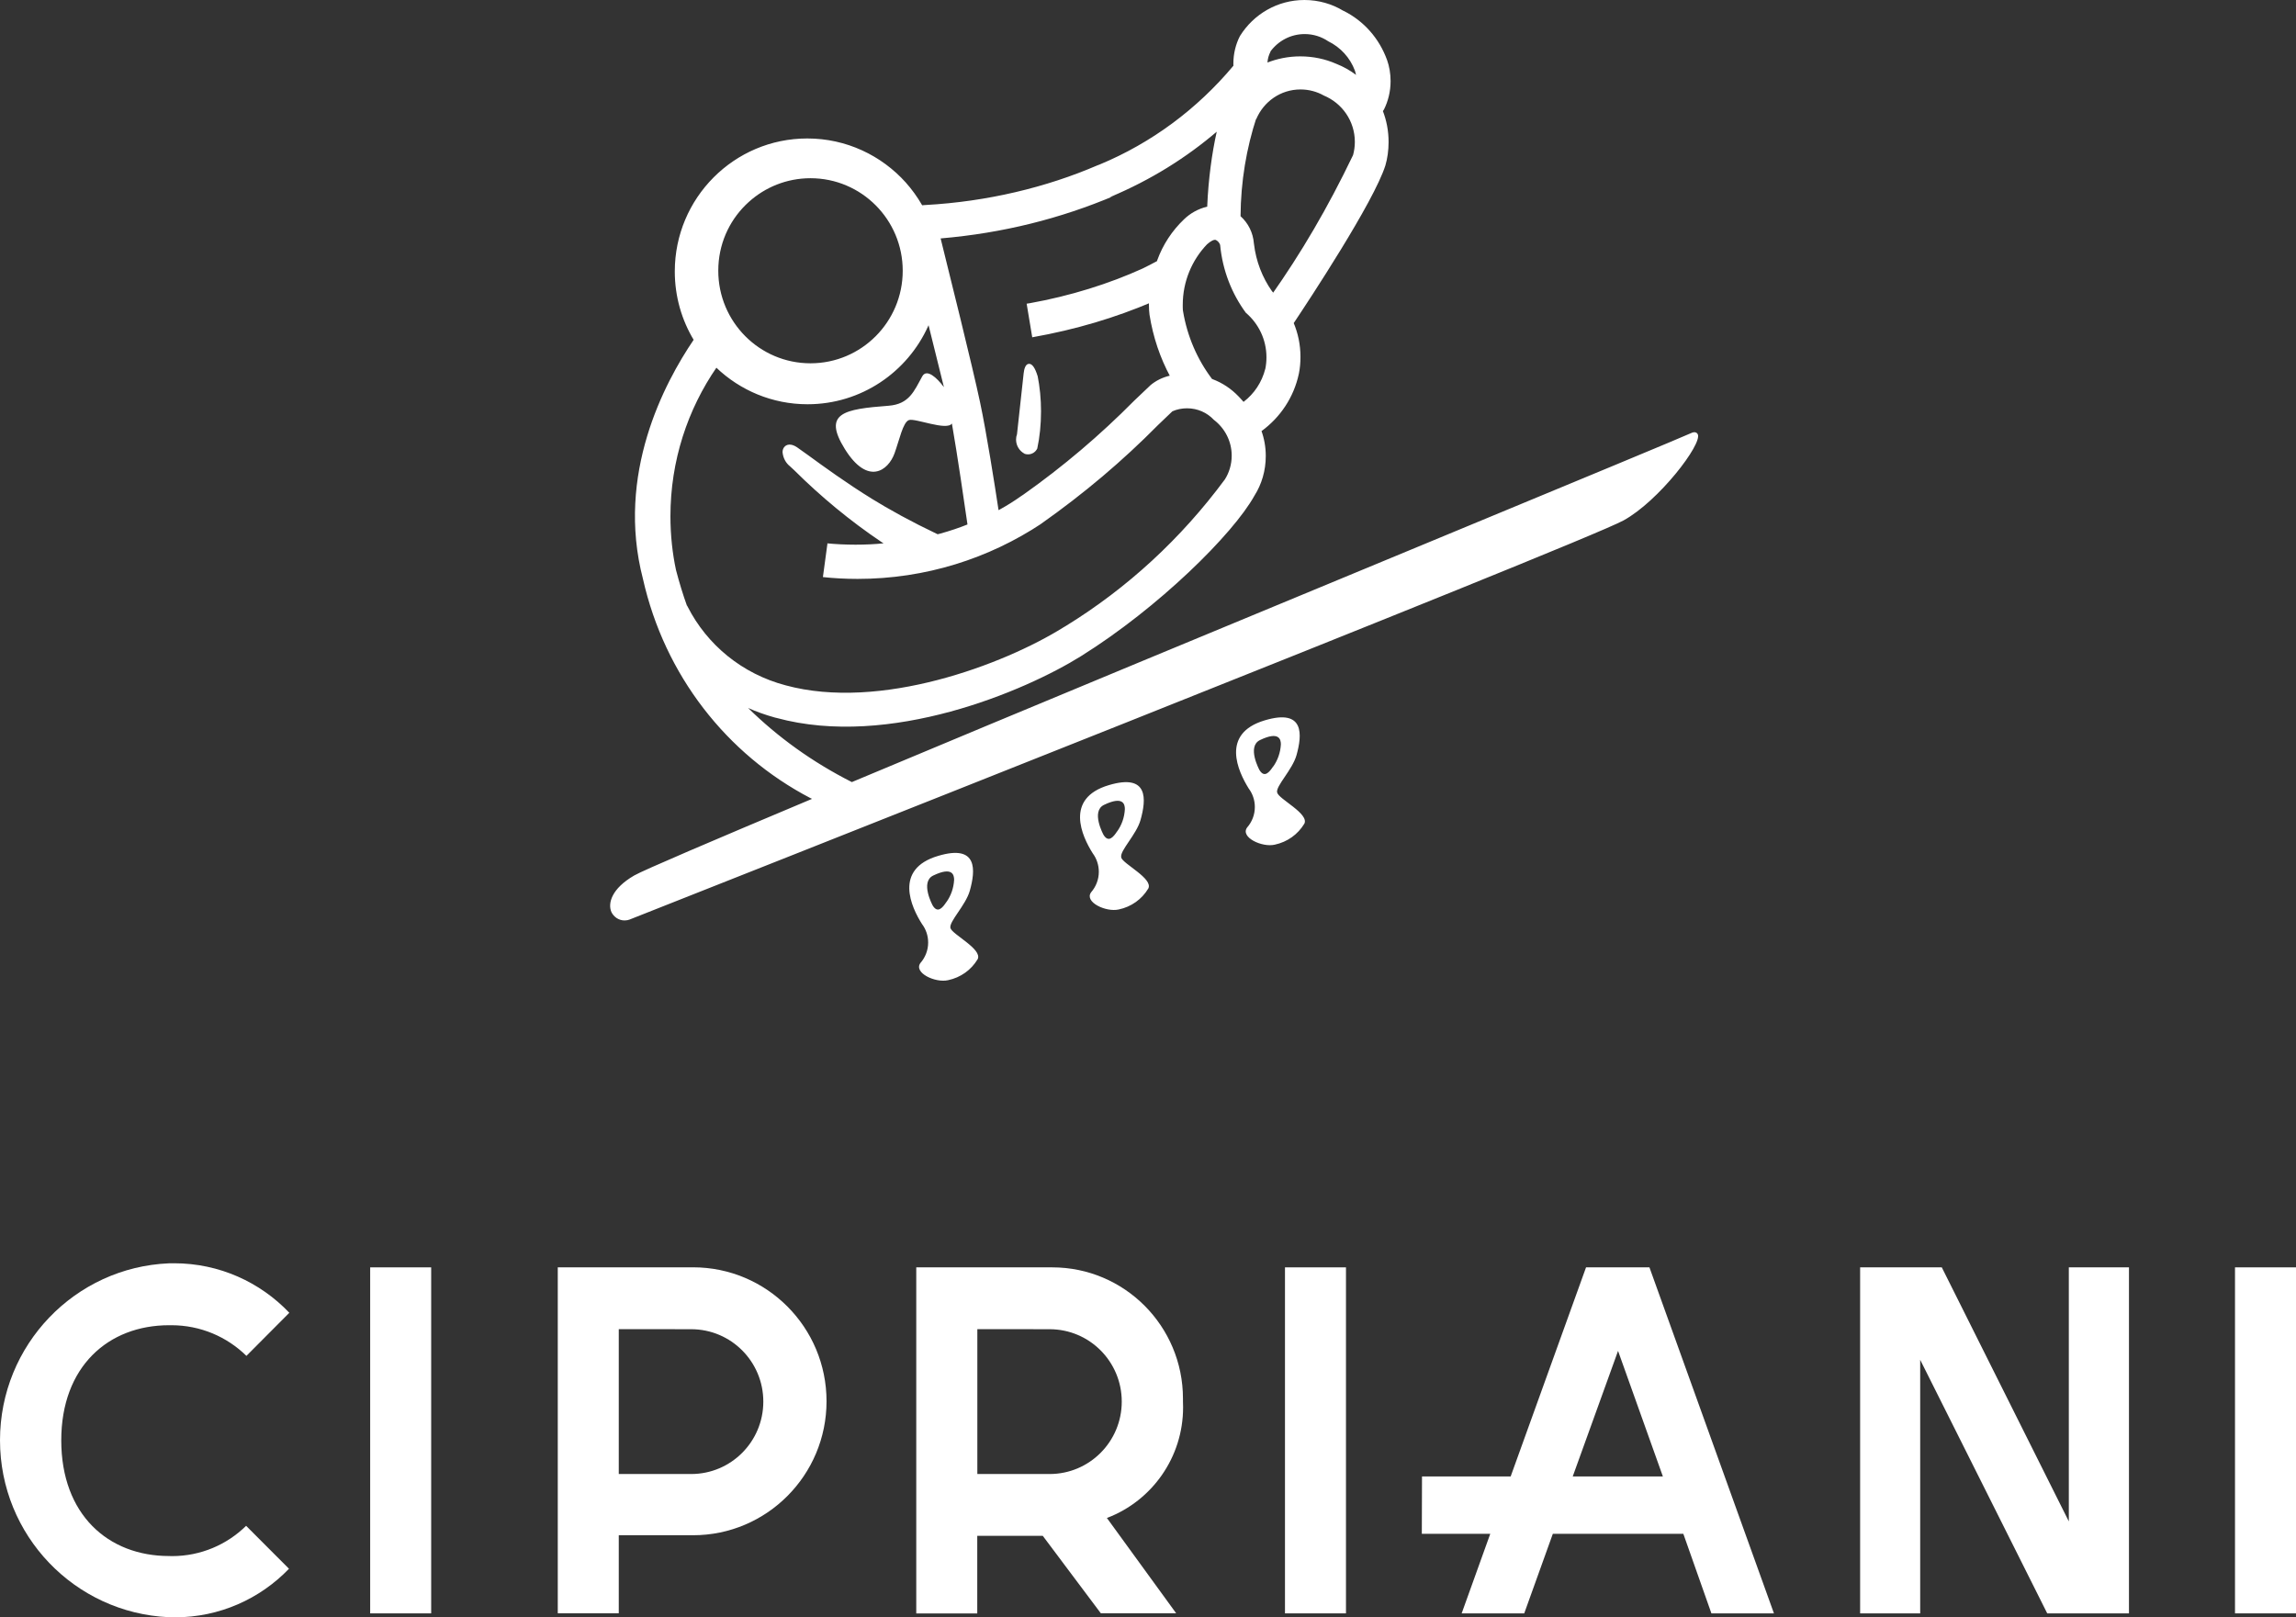 <svg width="88" height="62" viewBox="0 0 88 62" fill="none" xmlns="http://www.w3.org/2000/svg">
<rect x="0" y="0" width="88" height="62" fill="#333333" stroke="none"/>
<path d="M36.427 35.574C36.368 35.329 37.014 34.704 37.171 34.144C37.387 33.374 37.495 32.349 35.954 32.811C34.246 33.317 34.925 34.773 35.339 35.424C35.486 35.618 35.574 35.866 35.574 36.132C35.574 36.434 35.46 36.707 35.278 36.916C35.005 37.291 35.849 37.688 36.337 37.575C36.821 37.474 37.225 37.18 37.467 36.777L37.472 36.769C37.662 36.382 36.487 35.819 36.427 35.574ZM36.273 34.577C36.129 34.797 35.939 35.029 35.748 34.712C35.748 34.712 35.255 33.81 35.769 33.563C36.51 33.206 36.569 33.547 36.569 33.728C36.551 34.048 36.446 34.34 36.273 34.582V34.577ZM39.272 17.397C39.311 17.41 39.355 17.418 39.401 17.418C39.558 17.418 39.692 17.327 39.756 17.193C39.849 16.765 39.9 16.271 39.9 15.768C39.9 15.293 39.854 14.828 39.764 14.379L39.771 14.423C39.671 14.095 39.558 13.935 39.429 13.948C39.301 13.96 39.252 14.149 39.234 14.312L38.979 16.646C38.956 16.708 38.943 16.777 38.943 16.85C38.943 17.085 39.074 17.289 39.267 17.392L39.272 17.397ZM42.974 32.86C42.914 32.615 43.56 31.99 43.715 31.43C43.931 30.66 44.039 29.638 42.498 30.098C40.792 30.604 41.469 32.06 41.883 32.713C42.027 32.907 42.115 33.155 42.115 33.421C42.115 33.723 42.001 33.996 41.819 34.206C41.549 34.58 42.39 34.977 42.879 34.864C43.362 34.763 43.766 34.469 44.008 34.066L44.013 34.058C44.203 33.674 43.028 33.113 42.971 32.868L42.974 32.86ZM42.819 31.866C42.675 32.086 42.487 32.318 42.295 32.003C42.295 32.003 41.801 31.102 42.315 30.854C43.056 30.498 43.115 30.839 43.113 31.019C43.097 31.34 42.989 31.634 42.817 31.874L42.819 31.866ZM48.949 30.379C48.892 30.134 49.535 29.509 49.692 28.949C49.908 28.177 50.014 27.154 48.476 27.614C46.768 28.122 47.455 29.576 47.861 30.229C48.008 30.423 48.095 30.671 48.095 30.937C48.095 31.239 47.982 31.512 47.799 31.722C47.526 32.096 48.37 32.494 48.859 32.38C49.342 32.277 49.744 31.985 49.988 31.582L49.993 31.575C50.184 31.19 49.005 30.63 48.952 30.384L48.949 30.379ZM48.797 29.382C48.651 29.602 48.463 29.834 48.272 29.519C48.272 29.519 47.779 28.618 48.293 28.37C49.034 28.014 49.093 28.355 49.093 28.535C49.075 28.856 48.969 29.148 48.797 29.39L48.8 29.385L48.797 29.382ZM65.071 16.646C65.051 16.607 64.981 16.519 64.806 16.607C64.596 16.71 60.346 18.474 54.968 20.702C48.064 23.563 39.105 27.273 32.649 29.981C31.124 29.207 29.814 28.259 28.672 27.139L28.675 27.141C28.973 27.276 29.333 27.405 29.704 27.508L29.76 27.521C34.1 28.703 39.301 26.488 41.441 25.148C44.396 23.302 47.261 20.48 48.082 18.998C48.355 18.567 48.514 18.043 48.514 17.48C48.514 17.139 48.455 16.811 48.344 16.506L48.35 16.527C49.072 16 49.589 15.228 49.78 14.335L49.785 14.312C49.823 14.123 49.844 13.906 49.844 13.682C49.844 13.214 49.749 12.768 49.577 12.365L49.584 12.388C50.171 11.508 52.65 7.754 53.098 6.344C53.178 6.073 53.221 5.763 53.221 5.443C53.221 5.017 53.142 4.609 52.995 4.237L53.003 4.26C53.016 4.242 53.028 4.221 53.041 4.201L53.044 4.198C53.203 3.881 53.298 3.506 53.298 3.109C53.298 2.822 53.25 2.546 53.16 2.29L53.165 2.308C52.866 1.472 52.27 0.803 51.506 0.421L51.485 0.413C51.061 0.155 50.546 0 49.996 0C48.954 0 48.044 0.55 47.529 1.374L47.521 1.387C47.364 1.694 47.272 2.055 47.272 2.44C47.272 2.468 47.272 2.497 47.274 2.525V2.52L47.267 2.528C45.883 4.18 44.136 5.481 42.143 6.308L42.055 6.341C40.106 7.18 37.845 7.728 35.476 7.859L35.424 7.862C35.393 7.865 35.365 7.867 35.339 7.87H35.345C35.154 7.539 34.946 7.255 34.712 6.992L34.717 6.997C33.783 5.959 32.438 5.308 30.941 5.308C28.137 5.308 25.863 7.591 25.863 10.405C25.863 11.373 26.131 12.277 26.599 13.049L26.586 13.026C25.465 14.678 23.6 18.179 24.642 22.189C25.475 25.894 27.857 28.918 31.054 30.591L31.124 30.624C27.309 32.228 24.649 33.364 24.31 33.56C23.435 34.066 23.291 34.632 23.433 34.962C23.525 35.153 23.718 35.285 23.939 35.285C24.009 35.285 24.078 35.272 24.14 35.249H24.135C25.632 34.657 60.627 20.828 62.221 19.953C63.572 19.215 65.259 17.015 65.071 16.646ZM48.689 1.978C48.987 1.57 49.466 1.306 50.004 1.306C50.338 1.306 50.649 1.407 50.909 1.583L50.904 1.58C51.38 1.813 51.745 2.213 51.928 2.703L51.933 2.716C51.948 2.763 51.961 2.817 51.974 2.871C51.75 2.701 51.493 2.556 51.22 2.448L51.2 2.44C50.798 2.264 50.33 2.161 49.836 2.161C49.384 2.161 48.952 2.249 48.555 2.406L48.578 2.399C48.589 2.246 48.63 2.104 48.697 1.978L48.694 1.983L48.689 1.978ZM48.146 4.573C48.429 3.896 49.083 3.429 49.844 3.429C50.171 3.429 50.477 3.514 50.742 3.664L50.731 3.659C51.439 3.95 51.928 4.64 51.928 5.44C51.928 5.621 51.902 5.796 51.855 5.962L51.858 5.949C50.886 7.976 49.867 9.703 48.72 11.332L48.797 11.216C48.782 11.195 48.764 11.175 48.746 11.154C48.386 10.643 48.141 10.023 48.062 9.354L48.059 9.336C48.028 8.918 47.838 8.549 47.547 8.288C47.557 6.958 47.771 5.683 48.164 4.487L48.139 4.575L48.146 4.573ZM46.765 9.393C46.86 10.377 47.215 11.265 47.758 12.001L47.748 11.988C48.234 12.401 48.54 13.013 48.54 13.697C48.54 13.852 48.525 14.004 48.494 14.152L48.496 14.136C48.365 14.655 48.069 15.094 47.668 15.401L47.663 15.406C47.588 15.319 47.519 15.246 47.465 15.19C47.19 14.903 46.85 14.676 46.472 14.534L46.454 14.528L46.446 14.516C45.893 13.782 45.502 12.894 45.343 11.928L45.337 11.895C45.332 11.833 45.332 11.761 45.332 11.688C45.332 10.79 45.685 9.971 46.258 9.37C46.4 9.241 46.531 9.174 46.6 9.199C46.683 9.241 46.742 9.313 46.768 9.398L46.765 9.393ZM42.565 7.547C44.123 6.889 45.466 6.047 46.654 5.032L46.634 5.05C46.446 5.892 46.315 6.876 46.271 7.885V7.921C45.921 8.004 45.618 8.177 45.379 8.409C44.923 8.843 44.569 9.38 44.352 9.982L44.345 10.01C44.17 10.103 43.99 10.199 43.797 10.292C42.516 10.875 41.024 11.345 39.465 11.624L39.349 11.642L39.563 12.93C41.25 12.631 42.75 12.176 44.172 11.572L44.036 11.624C44.036 11.647 44.036 11.675 44.036 11.704C44.036 11.828 44.044 11.952 44.059 12.073L44.057 12.06C44.196 12.935 44.468 13.723 44.854 14.441L44.833 14.402C44.55 14.469 44.303 14.593 44.095 14.766L44.098 14.764L43.468 15.363C42.163 16.682 40.746 17.885 39.229 18.957L39.128 19.024C38.886 19.197 38.609 19.372 38.318 19.532L38.272 19.556C38.125 18.582 37.809 16.576 37.564 15.425C37.274 14.046 36.348 10.341 36.052 9.14C38.449 8.936 40.661 8.373 42.714 7.503L42.57 7.557L42.565 7.547ZM27.535 10.181C27.587 9.207 28.027 8.347 28.698 7.743L28.701 7.741C29.323 7.178 30.154 6.832 31.064 6.832C33.017 6.832 34.599 8.42 34.599 10.379C34.599 12.339 33.017 13.927 31.064 13.927C29.112 13.927 27.53 12.339 27.53 10.379C27.53 10.31 27.533 10.24 27.535 10.173V10.181ZM26.334 23.219H26.329C26.175 22.793 26.038 22.341 25.91 21.854C25.776 21.234 25.696 20.524 25.696 19.793C25.696 17.663 26.355 15.69 27.479 14.064L27.458 14.097C28.366 14.962 29.596 15.497 30.951 15.497C33.009 15.497 34.781 14.265 35.576 12.497L35.589 12.466C35.808 13.343 36.026 14.216 36.178 14.841C35.905 14.474 35.517 14.121 35.347 14.428C35.036 14.991 34.851 15.492 34.059 15.554C32.345 15.685 31.52 15.83 32.381 17.214C33.264 18.631 34.046 18.04 34.285 17.379C34.473 16.86 34.606 16.191 34.835 16.104C35.064 16.016 36.289 16.529 36.484 16.235C36.687 17.384 36.988 19.457 37.081 20.105C36.782 20.227 36.402 20.356 36.013 20.462L35.936 20.48C34.928 20 34.11 19.55 33.318 19.062L33.436 19.132C32.492 18.554 31.538 17.862 30.969 17.446L30.545 17.144C30.306 16.984 30.133 17.038 30.053 17.144C30.015 17.196 29.994 17.258 29.994 17.327C29.994 17.332 29.994 17.335 29.994 17.34C30.015 17.56 30.12 17.751 30.28 17.877L30.447 18.032C31.468 19.047 32.585 19.969 33.783 20.777L33.865 20.828C33.544 20.862 33.169 20.88 32.79 20.88C32.412 20.88 32.037 20.862 31.669 20.826L31.715 20.828L31.54 22.122C31.939 22.166 32.399 22.192 32.867 22.192C35.476 22.192 37.901 21.409 39.926 20.067L39.877 20.098C41.556 18.915 43.028 17.666 44.381 16.297L44.383 16.295L44.934 15.768C45.101 15.693 45.294 15.652 45.497 15.652C45.901 15.652 46.266 15.819 46.523 16.093C46.94 16.411 47.208 16.907 47.208 17.467C47.208 17.802 47.112 18.117 46.945 18.381L46.95 18.373C45.266 20.65 43.21 22.543 40.854 23.994L40.762 24.048C38.465 25.484 33.732 27.258 30.108 26.271C28.446 25.832 27.101 24.722 26.355 23.256L26.339 23.222L26.334 23.219Z" fill="white"/>
<path d="M9.432 58.491L11.076 60.138C9.97 61.287 8.419 62 6.703 62C6.621 62 6.539 61.997 6.456 61.995H6.469C2.863 61.832 0 58.858 0 55.212C0 51.561 2.871 48.582 6.472 48.429H6.485C6.541 48.427 6.605 48.427 6.672 48.427C8.409 48.427 9.975 49.155 11.086 50.322L11.089 50.325L9.445 51.977C8.704 51.249 7.688 50.802 6.569 50.802C6.539 50.802 6.508 50.802 6.477 50.802H6.482C4.144 50.802 2.348 52.393 2.348 55.215C2.348 58.057 4.141 59.65 6.482 59.65C6.515 59.65 6.554 59.653 6.593 59.653C7.696 59.653 8.699 59.212 9.43 58.494L9.432 58.491Z" fill="white"/>
<path d="M16.526 61.848H14.188V48.584H16.526V61.848Z" fill="white"/>
<path d="M23.716 58.853V61.845H21.378V48.582H26.494C26.514 48.582 26.537 48.582 26.563 48.582C29.39 48.582 31.679 50.882 31.679 53.717C31.679 56.552 29.387 58.853 26.563 58.853C26.54 58.853 26.514 58.853 26.491 58.853H26.494H23.716ZM23.716 50.952V56.506H26.491C28.019 56.506 29.256 55.264 29.256 53.73C29.256 52.196 28.019 50.955 26.491 50.955L23.716 50.952Z" fill="white"/>
<path d="M42.423 58.189L45.08 61.845H42.192L39.967 58.876H37.456V61.85H35.118V48.584H40.227C40.257 48.584 40.294 48.584 40.33 48.584C43.097 48.584 45.34 50.836 45.34 53.614C45.34 53.653 45.34 53.689 45.34 53.727V53.722C45.343 53.789 45.345 53.87 45.345 53.95C45.345 55.878 44.144 57.528 42.452 58.181L42.421 58.192L42.423 58.189ZM37.459 50.952V56.506H40.229C41.757 56.506 42.994 55.264 42.994 53.73C42.994 52.196 41.757 50.955 40.229 50.955L37.459 50.952Z" fill="white"/>
<path d="M51.588 61.848H49.25V48.584H51.588V61.848Z" fill="white"/>
<path d="M54.502 56.599H57.9L60.789 48.584H63.219L67.991 61.848H65.594L64.518 58.798H59.516L58.42 61.848H56.022L57.118 58.798H54.495L54.502 56.599ZM62.016 51.786L60.279 56.599H63.734L62.016 51.786Z" fill="white"/>
<path d="M79.293 48.584H81.598V61.848H78.465L73.596 52.127V61.848H71.294V48.584H74.424L79.293 58.323V48.584Z" fill="white"/>
<path d="M88 61.848H85.662V48.584H88V61.848Z" fill="white"/>
</svg>
